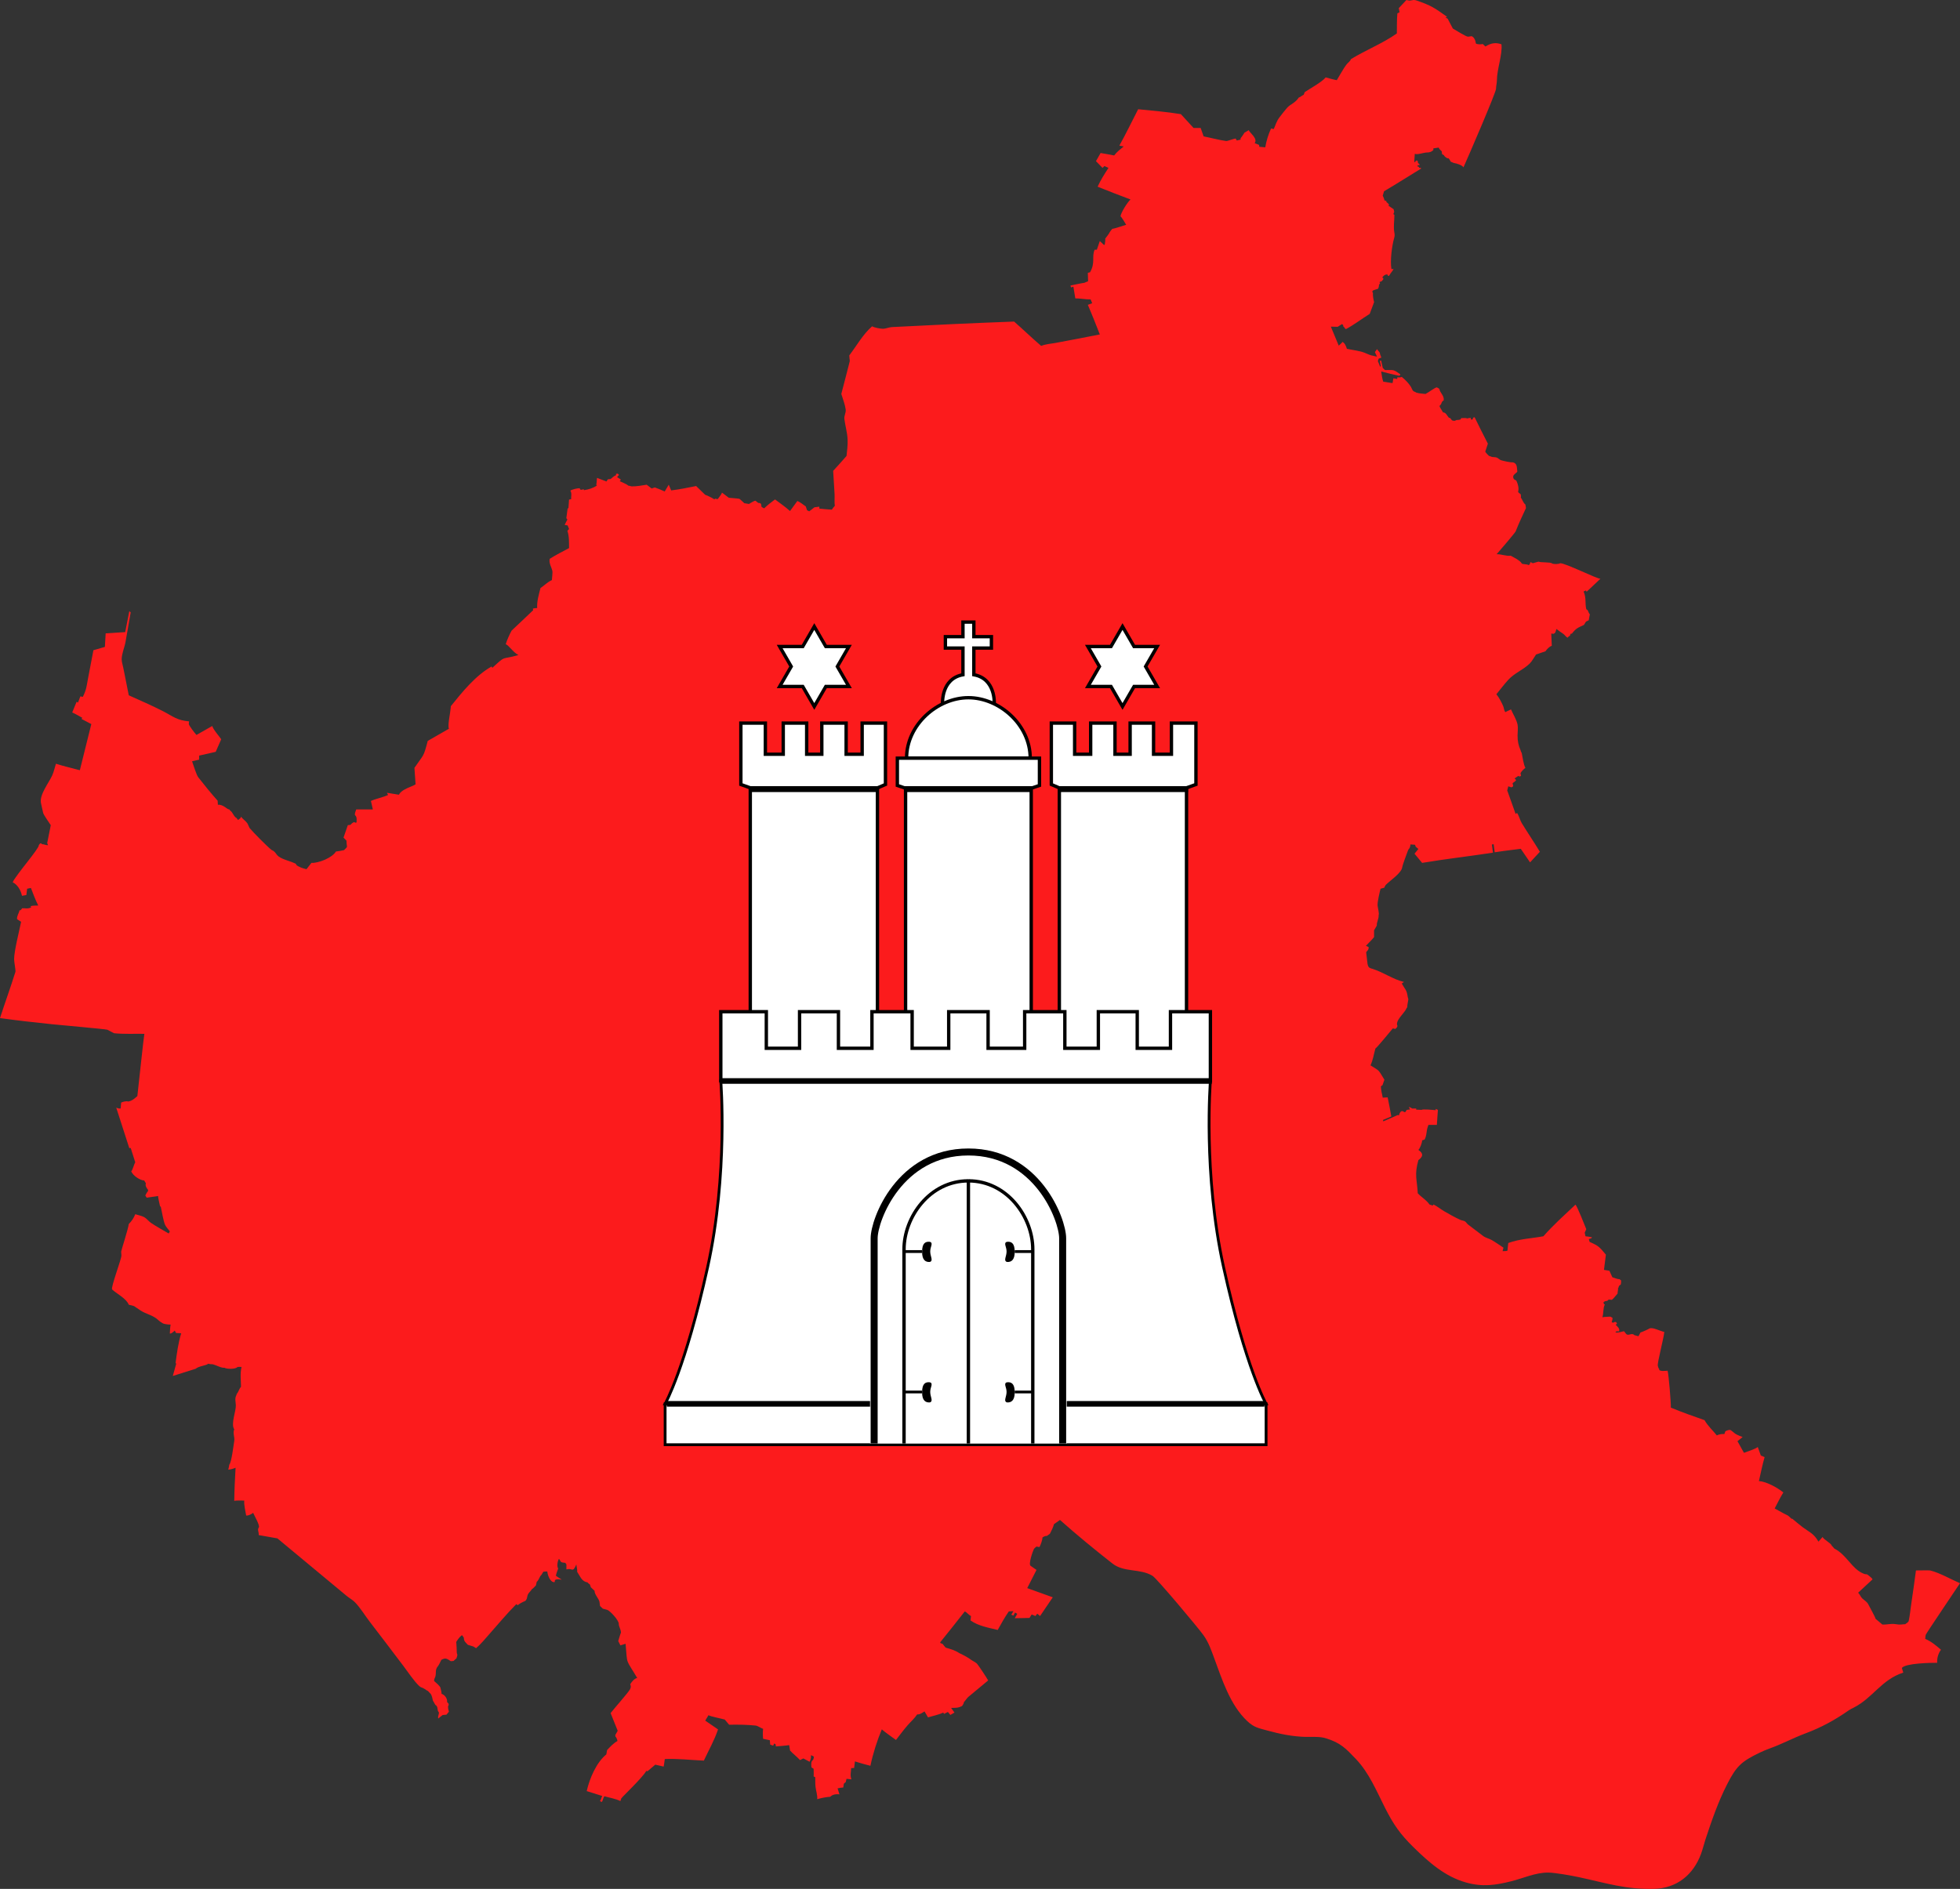 <?xml version="1.0" encoding="UTF-8" standalone="no"?>
<svg
   xmlns:dc="http://purl.org/dc/elements/1.1/"
   xmlns:cc="http://creativecommons.org/ns#"
   xmlns:rdf="http://www.w3.org/1999/02/22-rdf-syntax-ns#"
   xmlns:svg="http://www.w3.org/2000/svg"
   xmlns="http://www.w3.org/2000/svg"
   xmlns:xlink="http://www.w3.org/1999/xlink"
   xmlns:sodipodi="http://sodipodi.sourceforge.net/DTD/sodipodi-0.dtd"
   xmlns:inkscape="http://www.inkscape.org/namespaces/inkscape"
   width="699.656"
   height="674.43"
   viewBox="0 0 699.656 674.43"
   overflow="visible"
   enable-background="new 0 0 600 400"
   xml:space="preserve"
   id="svg2"
   version="1.1"
   inkscape:version="0.48.1 "
   sodipodi:docname="Aa.svg"
   style="overflow:visible"><rect x="0" y="0" width="699.656" height="674.43" fill="#333333" stroke="none"/><defs
   id="defs73" /><sodipodi:namedview
   pagecolor="#ffffff"
   bordercolor="#666666"
   borderopacity="1"
   objecttolerance="10"
   gridtolerance="10"
   guidetolerance="10"
   inkscape:pageopacity="0"
   inkscape:pageshadow="2"
   inkscape:window-width="1280"
   inkscape:window-height="1004"
   id="namedview71"
   showgrid="false"
   fit-margin-top="0"
   fit-margin-left="0"
   fit-margin-right="0"
   fit-margin-bottom="0"
   inkscape:zoom="0.6525"
   inkscape:cx="432.64501"
   inkscape:cy="389.64752"
   inkscape:window-x="-8"
   inkscape:window-y="-8"
   inkscape:window-maximized="1"
   inkscape:current-layer="Ebene_1" />
	<g
   id="Ebene_1"
   transform="translate(44.688,175.788)">
		<path
   style="fill:#fc1b1c"
   d="m 457.344,-175.781 -2.719,2.906 0.281,1.469 -0.781,0.375 c -0.202,2.389 -0.161,4.792 -0.188,7.188 -5.139,3.63 -11.07,5.888 -16.406,9.188 -0.197,0.747 -1.16,1.336 -1.625,1.969 -1.229,1.67 -2.314,3.746 -3.406,5.531 -1.344,-0.249 -2.646,-0.656 -3.969,-1 -1.209,1.593 -5.607,4.002 -7.469,5.25 l -0.375,0.969 c -0.63,0.215 -1.118,0.82 -1.75,0.969 -1.296,2.001 -3.009,2.353 -4.188,3.688 -0.957,1.083 -1.836,2.265 -2.719,3.406 -1.071,1.387 -1.318,2.623 -2.031,4.156 l -0.969,-0.188 c -1.006,2.259 -1.644,4.281 -2.062,6.719 l -2.125,-0.188 -0.094,-0.688 -1.562,-0.594 c 1.202,-1.714 -1.698,-3.589 -2.125,-4.656 l -1.562,0.938 c -0.344,0.675 -0.899,1.351 -1.344,1.969 l 0,0.469 -1.344,0.312 -0.406,-0.688 c -0.664,0.004 -2.925,0.937 -3.375,0.875 -2.67,-0.363 -5.41,-1.135 -8.062,-1.656 l -1.062,-3 -2.531,0 -4.531,-4.938 c -5.049,-0.819 -10.163,-1.25 -15.25,-1.75 -2.242,4.326 -4.337,8.747 -6.719,13 0.524,0.071 1.046,0.166 1.562,0.281 -1.192,0.994 -2.486,1.95 -3.406,3.219 -1.608,-0.329 -3.227,-0.588 -4.844,-0.875 l -1.656,2.906 c 0.769,0.815 1.552,1.612 2.344,2.406 l 0.688,-0.656 1.438,0.656 c -1.428,2.192 -2.8,4.323 -3.875,6.719 3.9,1.566 7.815,3.088 11.75,4.562 -1.128,1.003 -3.332,4.53 -3.594,6 0.554,0.453 1.593,2.324 2.031,3.031 -0.628,0.197 -4.506,1.496 -4.938,1.438 -0.308,0.37 -0.65,0.747 -0.906,1.156 -0.057,0.329 -1.328,1.962 -1.625,2.344 0.063,0.71 -0.083,1.512 -0.188,2.219 l -0.312,0 -1.438,-1.344 -1.062,3.094 -0.781,0 c -1.138,2.568 0.352,4.583 -1.656,8.062 l -0.781,0.188 0.094,3 -1.344,0.562 c -0.322,-0.014 -4.342,0.855 -4.938,0.969 l 0.188,0.688 0.844,-0.281 0.688,4.188 c 1.825,0.001 3.644,0.388 5.469,0.375 l 0.562,1.344 -1.562,0.594 c 1.511,3.485 2.892,7.028 4.281,10.562 -5.263,1.036 -10.537,2.061 -15.812,3.031 -1.718,0.316 -3.489,0.397 -5.125,1.062 -3.284,-2.81 -6.408,-5.837 -9.656,-8.688 -14.546,0.534 -29.089,1.208 -43.625,1.969 -1.133,0.059 -2.169,0.617 -3.312,0.594 -0.884,-0.018 -3.027,-0.405 -3.75,-0.875 -3.254,2.821 -5.561,6.994 -8.156,10.406 0.032,0.68 0.132,1.322 0.188,2 0.012,0.146 -2.714,10.463 -3.031,11.75 0.56,1.797 1.298,3.664 1.562,5.531 0.164,1.164 -0.617,2.245 -0.469,3.406 0.315,2.472 1.053,4.863 1.156,7.375 0.079,1.945 -0.175,3.882 -0.375,5.812 -1.57,1.795 -3.162,3.593 -4.781,5.344 l 0.5,8.25 c 0.082,1.384 -0.12,2.896 0.094,4.25 -0.405,0.367 -0.739,0.9 -1.062,1.344 -1.491,-0.081 -2.983,-0.227 -4.469,-0.375 l 0,-0.688 -1.75,0.219 -1.844,1.438 -0.781,-0.375 -0.469,-1.375 c -0.765,-0.534 -2.121,-1.616 -3,-1.938 l -2.625,3.594 c -1.667,-1.526 -3.556,-2.781 -5.344,-4.156 -1.359,0.975 -2.668,2.027 -3.875,3.188 C 227.749,5.579 227.397,5.382 227.125,5.125 227.029,4.171 227.101,3.799 225.969,3.781 225.639,3.531 225.337,3.237 225,3 224.561,2.941 223.066,3.919 222.656,4.156 L 221,3.875 c -0.167,-0.148 -1.602,-1.527 -1.75,-1.562 -0.512,-0.126 -3.027,-0.293 -3.781,-0.375 l -2.438,-1.844 C 212.845,0.795 211.941,1.815 211.5,2.438 L 210.531,2.25 210.344,2.531 C 209.847,2.13 207.646,1.031 207.031,0.875 L 203.812,-2.25 c -2.953,0.617 -5.912,1.185 -8.906,1.562 l -0.875,-2.031 -1.438,2.406 c -1.161,-0.501 -2.339,-1.016 -3.531,-1.438 l -1.125,0.375 -1.781,-1.344 c -1.675,0.289 -3.615,0.607 -5.312,0.594 -0.397,-0.003 -0.755,-0.275 -1.156,-0.219 -0.801,-0.686 -2.174,-1.129 -3.125,-1.625 l 0.375,-0.594 -1.344,-0.875 0.688,-0.781 -0.469,-0.469 -0.594,0.094 0,0.469 c -0.565,0.189 -1.498,0.953 -1.938,1.375 l -1,0.094 -0.469,0.781 -3.375,-1.281 c -0.177,0.769 -0.031,1.589 -0.281,2.344 l 0.188,0.406 c -1.321,0.908 -2.976,1.405 -4.562,1.625 l -0.125,-0.312 -1.062,0.219 -0.375,-0.594 c -0.634,-0.055 -2.861,0.457 -3.312,0.875 0.586,0.912 0.242,2.026 0.281,3.031 l -0.75,0.156 -0.219,3.125 -0.281,0 -0.469,3.5 0.375,0.5 c -0.359,0.626 -0.648,1.262 -0.969,1.906 l 1.062,0.188 0.5,1.281 -0.594,0.656 c 0.676,1.941 0.579,4.102 0.594,6.156 -2.327,1.24 -4.679,2.428 -6.906,3.844 -0.342,1.559 0.651,2.92 0.969,4.375 0.108,0.501 -0.152,2.544 -0.188,3.219 -1.381,0.524 -2.78,2.003 -4.062,2.812 -0.594,2.359 -1.324,4.694 -1.188,7.156 -0.508,0.071 -1.048,0.019 -1.531,0.219 l 0.094,0.562 c -0.883,0.913 -7.63,7.176 -7.688,7.281 -0.804,1.493 -1.597,3.22 -2.094,4.844 1.154,0.471 2.768,3.048 4.531,3.875 -6.476,1.885 -4.15,-0.179 -9.312,4.562 L 130.781,62.188 c -5.784,3.277 -10.393,9.039 -14.531,14.156 l -0.062,0.688 c -0.099,1.604 -1.17,6.247 -0.625,7.375 L 108,88.75 c -1.562,6.022 -1.392,4.687 -4.75,9.625 l 0.406,5.812 c 0.015,0.223 -1.61,0.853 -1.812,0.938 -1.346,0.568 -3.48,1.441 -4.125,2.844 l -4.281,-0.688 0.406,0.781 c -1.966,0.905 -4.146,1.257 -6.125,2.125 l 0.688,3.031 -5.938,0 c -1.284,3.492 0.422,0.734 0.125,4.656 l -0.406,0.094 -0.406,-0.219 c -0.444,0.029 -1.106,0.64 -1.344,0.969 l -0.969,0.125 -1.531,4.438 L 79,124.375 c 0,2.652 0.746,1.773 -0.875,3.375 -0.991,0.244 -1.9,0.362 -2.906,0.5 -1.307,2.235 -6.23,4.19 -8.75,4.062 l -1.75,2.25 c -1.192,-0.267 -2.748,-0.762 -3.688,-1.562 l 0,-0.281 C 59.108,131.617 56.493,131.284 54.75,130 c -0.679,-0.5 -1.104,-1.452 -1.781,-1.938 -0.235,-0.168 -0.521,-0.227 -0.75,-0.406 -1.547,-1.217 -6.547,-6.271 -7.844,-7.844 -0.109,-0.134 -0.518,-1.269 -0.781,-1.656 -0.579,-0.85 -1.619,-1.48 -2.25,-2.344 l -0.188,0.5 -0.875,0.688 -0.5,-0.688 c -1.017,-0.476 -1.438,-2.186 -2.219,-2.594 l -0.406,-0.5 c -0.814,0.03 -2.171,-1.886 -4.062,-1.656 L 33,110.094 C 30.592,107.422 28.317,104.577 26.094,101.75 25.402,100.87 24.334,97.295 23.875,96.031 l 2.531,-0.594 0,-1.438 5.906,-1.344 1.969,-4.5 C 33.223,86.622 31.758,85.179 31.062,83.438 l -5.625,3.188 C 24.951,86.134 22.761,83.282 22.719,82.75 22.693,82.424 22.747,82.097 22.812,81.781 18.418,81.412 17.104,79.988 13.406,78.094 9.436,76.06 5.339,74.318 1.281,72.469 L -0.656,62.75 C -0.845,61.803 -1.267,60.5 -1.25,59.562 -1.213,57.495 -0.234,55.409 0.125,53.375 l 1.844,-10.5 -0.5,-0.438 L 0,49.906 -6.969,50.344 -7.25,55.188 l -4.094,1.188 -1.938,10.156 c -0.549,2.875 -0.505,3.769 -1.844,6.5 l -0.875,-0.188 -0.844,2.219 -0.5,-0.281 -1.562,3.812 c 1.236,0.56 2.407,1.251 3.594,1.906 l -0.281,0.406 3.5,1.844 -4.094,16.469 c -2.85,-0.762 -5.717,-1.421 -8.531,-2.312 -0.45,1.389 -0.739,2.85 -1.344,4.188 -1.202,2.656 -4.621,6.868 -4,9.875 0.241,1.169 0.505,2.338 0.781,3.5 0.175,0.734 2.19,3.526 2.719,4.375 l -1.281,6.375 0.312,0.781 c -0.897,0.003 -1.377,-0.38 -2.156,-0.375 l -0.281,-0.281 c -0.476,-0.137 -0.653,0.356 -0.875,0.656 0.256,1.049 -8.302,10.8 -9.312,13.219 1.821,0.924 2.899,2.916 3.312,4.844 l 1.562,-0.281 0.281,-2.25 1.344,-0.281 c 0.819,2.119 1.59,4.255 2.625,6.281 -0.678,-0.001 -2.121,0.007 -2.719,0.219 l 0.188,0.469 c -1.492,0.589 -1.754,0.246 -3.188,0.281 l -0.594,0.719 -0.375,0 c -0.215,1.128 -0.987,1.979 -0.875,3.188 l 1.438,0.938 c -0.679,3.374 -2.451,10.257 -2.5,13.312 -0.015,0.949 0.629,4.046 0.469,4.562 -1.715,5.528 -3.729,10.983 -5.5,16.5 6.159,0.851 12.317,1.551 18.5,2.188 2.231,0.23 19.213,1.742 19.812,1.969 0.326,0.123 2.26,1.234 2.406,1.25 3.277,0.36 7.456,0.16 10.812,0.219 -0.144,0.35 -2.277,20.347 -2.5,22.219 -0.972,0.861 -1.929,1.735 -3.25,1.938 -0.679,-0.244 -1.888,0.093 -2.531,0.375 L -1.625,220 c -0.516,0.074 -1.089,-0.087 -1.562,-0.281 l 4.656,14.438 0.5,-0.062 1.625,5.125 c -0.428,0.598 -0.994,3.001 -1.438,3.188 0.565,1.532 3.049,3.23 4.656,3.312 0.125,0.352 0.379,0.668 0.594,0.969 -0.333,0.894 0.212,1.683 0.75,2.344 l 0,0.469 c -0.433,0.441 -0.683,1.025 -0.969,1.562 l 0.5,0.781 L 11.75,251.25 c -0.034,0.559 0.53,2.92 0.688,3.625 l 0.281,0.25 c 0.387,1.663 0.904,5.117 1.562,6.5 0.353,0.741 1.161,1.567 1.656,2.25 l -0.406,0.75 C 13.404,263.34 11.167,262.199 9.125,260.781 8.295,260.205 7.701,259.305 6.812,258.812 5.839,258.273 4.646,258.094 3.594,257.75 c -0.553,1.4 -1.257,2.436 -2.312,3.5 -0.229,1.881 -2.732,9.504 -2.719,9.875 0.012,0.452 0.081,0.922 0.094,1.375 0.032,1.236 -3.92,11.568 -3.312,12.125 1.748,1.604 5.033,3.19 5.938,5.438 0.263,0.082 1.778,0.426 1.844,0.469 l 2.312,1.562 c 2.068,1.372 4.456,1.65 6.312,3.406 0.511,0.483 1.146,0.893 1.75,1.25 0.397,0.235 2.225,0.449 2.719,0.406 -0.199,1.058 -0.224,2.114 -0.281,3.188 0.546,0.118 1.396,-0.694 1.75,-1.062 l 0.469,0.875 L 20,300.25 c -1.075,3.495 -1.553,7.135 -2.031,10.75 l 0.281,0 -1.25,4.5 8.156,-2.562 c 1.06,-0.986 3.933,-1.161 4.469,-1.812 0.252,0.059 0.494,0.119 0.75,0.156 0.297,0.043 0.601,-0.019 0.938,0.062 1.044,0.252 3.201,1.427 4.125,1.219 0.773,0.528 3.896,0.553 4.562,-0.188 0.204,-0.183 1.251,-0.094 1.531,-0.094 -0.561,2.497 -0.218,4.604 -0.188,7.094 -0.66,0.664 -0.884,1.861 -1.562,2.594 0.034,0.234 -0.1,0.395 -0.188,0.594 -0.509,1.139 -0.135,2.234 -0.094,3.406 0.077,2.17 -1.87,6.692 -0.562,8.594 -0.628,1.272 0.226,2.784 0,4.094 -0.277,1.606 -0.919,7.477 -1.781,8.531 -0.045,0.585 -0.227,1.182 -0.375,1.75 0.853,-0.003 1.839,-0.339 2.625,-0.656 -0.223,3.942 -0.433,7.893 -0.469,11.844 C 39.35,359.893 41.859,360 42.5,360 c -0.142,1.518 0.43,3.794 0.688,5.344 0.91,0.048 1.79,-0.464 2.5,-0.969 0.389,0.979 2.303,4.201 2.062,5.125 -0.732,0.96 0.057,1.704 -0.094,2.812 0.652,0.107 6.663,1.166 6.688,1.188 l 5.719,4.75 19.031,15.812 c 0.942,0.784 2.045,1.337 2.906,2.219 1.992,2.038 3.505,4.655 5.25,6.906 4.063,5.239 8.009,10.542 12.031,15.812 1.669,2.187 3.748,5.39 5.719,7.25 0.179,0.168 0.412,0.237 0.594,0.406 0.383,0.03 1.823,0.862 2.094,1.156 0.407,-0.032 1.007,0.952 1.375,1.188 0.479,0.794 0.585,1.526 0.781,2.406 0.015,0.066 0.763,1.312 0.875,1.531 1.157,0.611 0.462,1.978 1.25,2.625 0.146,0.787 -0.5,1.523 -0.188,2.25 0.494,-0.448 1.025,-0.856 1.562,-1.25 l 1.344,-0.125 0.875,-1.062 c -0.216,-0.737 -0.344,-1.247 -0.281,-2.031 l 0.188,-0.281 0,-0.5 -0.562,-0.656 c 0.189,-1.168 -0.848,-2.606 -1.969,-2.906 0.018,-0.615 -0.22,-1.458 -0.375,-2.062 0.001,-0.639 -1.823,-2.089 -2.25,-2.5 -0.142,-0.56 0.256,-1.091 0.406,-1.594 0.387,-1.291 -0.154,-2.454 0.875,-3.656 0.494,-0.578 0.906,-1.621 1.25,-2.312 1.456,-0.827 1.946,-0.506 3.406,0.469 l 0.969,-0.094 1.062,-0.969 c 0.094,-0.319 0.211,-0.674 0.281,-1 0.079,-0.37 -0.188,-0.671 -0.188,-1.031 0,-1.227 -0.111,-2.587 -0.188,-3.812 0.571,-0.882 1.176,-1.768 2.031,-2.406 0.248,0.303 0.516,0.614 0.688,0.969 -0.061,1.202 0.723,1.731 1.438,2.5 0.557,0.167 1.094,0.351 1.656,0.5 0.619,0.164 0.743,0.43 1.281,0.688 1.762,-1.507 3.215,-3.335 4.75,-5.062 3.175,-3.574 6.224,-7.261 9.594,-10.656 l 0.5,0.375 c 0.71,-0.59 1.657,-1.079 2.5,-1.438 0.305,-0.07 0.577,-0.509 0.688,-0.781 0.208,-0.51 0.221,-1.161 0.469,-1.656 0.322,-0.644 1.019,-1.158 1.375,-1.812 0.53,-0.338 1.031,-0.921 1.469,-1.375 L 146.906,389 c 0.771,-0.557 0.991,-1.939 1.719,-2.531 l 0.625,-1.062 c 0.479,-0.069 0.953,-0.123 1.438,-0.094 0.056,1.18 1.058,4.071 2.625,3.781 l 0.094,-0.688 c 0.598,-0.512 1.716,-0.267 2.438,-0.156 l -2.062,-1.375 c -0.059,-0.434 0.606,-2.11 0.781,-2.625 -0.552,-0.73 -0.216,-2.76 0.281,-3.469 0.214,0.301 0.472,0.617 0.594,0.969 0.396,0.46 1.092,0.382 1.656,0.469 l 0.406,0.562 0,1.781 c 0.297,0.015 0.549,-0.125 0.844,-0.125 1.458,0 1.502,1.11 2.719,-1.656 0.019,0.861 0.389,1.806 0.281,2.656 1.201,1.774 1.572,3.397 3.719,3.781 0.851,1.068 0.662,0.049 1.156,1.719 l 1.344,1.281 c -0.108,1.195 1.597,2.898 1.75,3.969 l 0.188,1.438 1,0.969 1.531,0.406 c 0.998,0.257 4.142,3.692 4.156,4.938 0.014,1.165 0.794,2.058 0.781,3.219 -0.096,0.03 -0.872,2.697 -0.969,3 l 0.781,1.531 1.844,-0.562 c 0.732,7.892 -0.157,4.942 4.156,12.219 -0.957,0.092 -2.074,1.448 -2.5,2.25 0.297,0.711 0.265,1.128 -0.094,1.812 -0.615,1.172 -5.615,6.773 -6.906,8.469 l 2.531,6.312 -0.875,1.562 0.094,0.562 c 0.324,0.177 0.671,1.171 0.688,1.531 -1.431,0.786 -2.58,2.044 -3.688,3.219 L 171.75,450.625 c -3.589,2.913 -6.005,8.67 -7,13.094 l 5.562,1.75 c -0.383,0.552 -0.399,1.366 -0.875,1.844 l 0.75,0.281 c 0.357,-0.646 0.422,-1.436 0.875,-2.031 1.911,0.563 3.91,0.851 5.719,1.719 0.095,-0.313 0.193,-0.632 0.312,-0.938 0.163,-0.416 7.692,-7.514 8.906,-9.812 l 0.469,0.094 2.75,-2.344 3,0.688 c 0.167,-0.898 0.3,-1.781 0.406,-2.688 4.575,-0.199 9.353,0.352 13.938,0.562 1.706,-3.686 3.796,-7.285 5.062,-11.156 l -4.562,-3.125 1.156,-1.938 c 0.701,0.463 4.648,1.207 5.812,1.562 l 1.562,1.844 c 3.12,-0.074 6.492,-0.021 9.594,0.312 0.497,0.053 1.87,0.948 2.531,1.156 -0.137,1.19 -0.116,2.373 0,3.562 l 2.406,0.5 0.125,1.562 1.062,0.375 0.375,-0.781 0.5,0.312 0.094,0.75 c 1.584,-0.158 3.176,-0.231 4.75,-0.469 l 0.312,1.938 c 1.116,1.212 2.444,2.199 3.562,3.406 l 1.188,-0.594 2.219,1.188 c 0.374,-0.571 0.608,-1.669 0.469,-2.344 0.392,0.14 0.799,0.287 1.094,0.594 l -0.125,0.469 c -0.064,1.181 -1.103,0.207 -0.781,3.281 l 0.781,0.5 c 0,0.906 0.096,1.814 0,2.719 l 0.594,0.312 c 0,1.159 -0.039,2.315 0.094,3.469 0.157,1.372 0.734,2.988 0.594,4.375 1.418,-0.428 3.178,-0.783 4.656,-0.875 0.905,-0.881 2.063,-0.981 3.281,-0.875 l -0.656,-2.125 c 0.671,-0.146 1.345,-0.273 2.031,-0.312 l 0.188,-1.344 0.688,-0.594 0.281,-1.156 1.75,0.188 c -0.541,-1.422 -0.141,-2.567 -0.094,-4 l 1.062,-0.062 0.281,-2.344 c 1.819,0.605 3.678,1.079 5.531,1.562 0.851,-4.185 2.405,-9.065 4.062,-13 1.607,1.365 3.36,2.543 5.062,3.781 1.376,-1.756 2.69,-3.568 4.156,-5.25 1.129,-1.295 2.457,-2.431 3.406,-3.875 0.946,0.109 1.854,-0.611 2.625,-1.062 l 1.25,2.125 c 1.812,-0.569 3.714,-0.895 5.438,-1.719 l 0.281,0.469 1.375,-0.688 0.875,1.062 1.469,-0.844 -1.188,-1.656 c 1.703,-0.074 2.309,0.097 3.906,-0.688 0.278,-0.527 0.579,-0.706 0.656,-1.375 0.594,-0.598 1.005,-1.395 1.656,-1.938 l 7,-5.812 c -0.343,-0.729 -3.683,-5.757 -4.094,-6.094 -0.795,-0.652 -1.763,-1.012 -2.531,-1.656 -0.304,-0.256 -3.308,-1.938 -3.562,-1.938 -1.636,-1.099 -3.047,-1.455 -4.969,-2.031 -0.367,-0.408 -0.76,-0.821 -1.062,-1.281 l -0.875,-0.375 0,-0.281 c 2.954,-3.625 5.852,-7.329 8.75,-11 0.831,0.387 1.407,1.304 2.219,1.656 l -0.188,1.562 c 2.798,1.997 6.446,2.601 9.719,3.406 1.244,-2.249 2.504,-4.509 3.969,-6.625 l 1.656,-0.094 -0.781,1.281 0.781,0.281 0.562,-1.062 0.781,0.469 -0.875,1.562 5.25,-0.094 0.781,-1.25 1.344,0.562 0.656,-0.844 1,0.844 4.531,-6.688 L 322,391.25 l 3.312,-6.5 c -0.709,-0.482 -1.436,-0.962 -2.125,-1.469 -0.813,-0.597 0.752,-5.092 1.156,-5.906 0.23,-0.463 0.618,-0.621 0.969,-0.969 l 1.062,0.188 c 0.424,-0.875 1.046,-2.405 1.062,-3.406 0.311,-0.274 1.142,-0.667 1.562,-0.562 0.375,-0.234 0.717,-0.55 1.094,-0.781 0.467,-0.882 1.262,-2.474 1.438,-3.406 l 2.156,-1.531 c 6.075,5.399 12.382,10.584 18.781,15.594 4.115,3.222 9.866,1.663 14.281,4.375 1.543,0.947 16.387,18.655 18.219,21.25 1.8,2.553 2.68,5.17 3.75,8.062 2.84,7.681 5.684,16.742 11.781,22.5 2.438,2.304 4,2.521 7.094,3.375 4.561,1.259 9.221,2.216 13.969,2.312 2.344,0.047 4.823,-0.209 7.094,0.5 5.196,1.621 7.016,3.554 10.656,7.375 4.801,5.04 7.364,11.452 10.469,17.562 2.986,5.878 5.367,9.287 10.031,13.875 5.488,5.398 11.316,10.577 18.906,12.688 5.791,1.611 10.384,0.967 16.094,-0.469 4.32,-1.087 8.568,-3.094 13.094,-3.094 2.539,0 8.722,1.141 11.375,1.719 9.588,2.088 16.417,4.333 26.469,4.094 8.094,-0.194 14.046,-5.011 16.781,-12.5 0.631,-1.729 1.052,-3.533 1.625,-5.281 2.167,-6.595 4.523,-13.368 7.688,-19.562 3.285,-6.431 5.066,-8.12 11.562,-11.25 1.265,-0.609 2.554,-1.147 3.875,-1.625 4.264,-1.541 8.276,-3.7 12.5,-5.281 5.658,-2.116 10.564,-4.785 15.5,-8.25 0.547,-0.385 1.189,-0.662 1.781,-0.969 6.957,-3.592 9.763,-9.884 17.656,-12.5 l -0.5,-1.656 c 1.313,-1.705 10.295,-1.844 12.625,-1.844 -0.192,-1.433 0.438,-3.534 1.344,-4.656 -1.729,-1.481 -3.496,-2.997 -5.625,-3.875 0.063,-0.459 0.057,-1.033 0.188,-1.469 0.167,-0.553 10.991,-16.517 12.219,-18.406 -3.366,-1.444 -7.146,-3.686 -10.656,-4.562 -0.27,-0.067 -4.371,0 -5.062,0 -0.538,4.082 -1.115,8.146 -1.719,12.219 -0.283,1.91 -0.459,3.934 -0.875,5.812 -0.108,0.485 -0.889,0.843 -1.25,1.156 -0.778,0.008 -1.565,0.185 -2.344,0.125 -0.715,-0.057 -1.436,-0.219 -2.156,-0.219 -1.232,0.012 -2.419,0.287 -3.656,0.219 l -2.438,-2.062 c 0.056,-0.378 -2.238,-4.419 -2.625,-5.219 -0.394,-0.81 -1.484,-1.448 -2.125,-2.062 -0.617,-0.591 -0.82,-1.448 -1.469,-2 L 623.75,388.125 c -0.179,-0.36 -0.484,-0.618 -0.781,-0.875 -1.834,-1.591 -0.914,-0.512 -2.625,-1.25 -4.097,-1.766 -5.757,-6.59 -10.281,-8.906 -0.223,-0.369 -0.567,-0.672 -0.875,-0.969 -0.103,-0.832 -2.817,-2.157 -3.281,-3.125 l -1.469,1.656 c -1.652,-2.908 -3.095,-3.274 -5.625,-5.156 -1.258,-0.936 -2.469,-2.008 -3.688,-3 l -0.281,0 c -0.434,-0.344 -0.999,-1.031 -1.469,-1.25 -1.569,-0.731 -3.027,-1.628 -4.562,-2.438 1.005,-1.927 1.947,-3.87 3.094,-5.719 -2.097,-1.707 -6.002,-3.891 -8.719,-4.062 0.658,-2.853 1.213,-5.75 2.031,-8.562 l -1.344,-0.562 -1.094,-3.031 c -1.005,0.784 -3.641,1.563 -4.938,2.062 l -2.312,-4.156 1.844,-1.469 c -0.847,-0.346 -1.857,-0.699 -2.625,-1.188 -0.471,-0.3 -1.441,-1.323 -1.938,-1.375 -0.307,-0.031 -1.552,0.313 -1.656,0.625 l -0.281,0.844 c -1.086,-0.004 -1.707,0.047 -2.719,0.5 -1.431,-1.797 -3.259,-3.413 -4.375,-5.438 -4.044,-1.396 -8.068,-2.853 -12.031,-4.469 0.086,-1.519 -0.78,-11.875 -1.156,-13.188 -0.449,0.029 -3.2,0.39 -3,-0.562 -0.24,-0.267 -0.428,-0.836 -0.5,-1.188 -0.226,-1.09 2.122,-9.778 2.312,-12.094 -1.666,-0.349 -3.924,-1.67 -5.219,-1.281 -0.325,0.271 -2.828,1.377 -3.281,1.469 -0.204,0.461 -0.482,0.899 -0.719,1.344 l -1.438,-0.375 c -0.894,-0.987 -2.06,0.287 -2.812,-0.312 -0.32,-0.255 -0.575,-0.757 -0.875,-1.062 -0.434,-0.06 -1.843,0.581 -3.094,0.406 l 0.312,-0.406 0.969,0 c 0.418,-0.914 -0.619,-1.763 -1.188,-2.344 l 0.469,-0.375 -0.25,-0.469 c 0.025,-0.215 -0.837,-0.215 -0.812,0 L 531,296.469 l -0.375,-0.188 c 0.158,-0.382 0.361,-1.138 0.281,-1.562 l -0.781,-0.406 c -0.953,0.107 -1.824,0.026 -2.812,0.219 0.478,-1.496 0.166,-3.136 0.875,-4.594 l -0.312,-0.062 -0.188,-0.688 0.562,-0.375 0.719,-0.125 c 0.215,-10e-4 0.406,-0.331 0.562,-0.469 l 1.156,0.094 c 0.323,-0.13 1.757,-1.894 2.062,-2.25 -0.055,-0.66 0.233,-1.279 0.156,-1.938 0.22,-0.123 0.14,-0.281 0.219,-0.469 0.491,-1.173 0.875,0.079 0.875,-2.25 l -0.594,-0.469 c -0.582,0.06 -1.969,-0.481 -2.531,-0.688 l -1.062,-2.312 -1.938,-0.312 0.688,-5.438 c -2.344,-2.753 -2.425,-3.053 -5.812,-4.562 l -0.281,-0.969 0.938,-0.375 L 523.625,266 c -0.769,-0.192 -1.557,-0.287 -2.344,-0.375 L 521,264.344 l 0.562,-1.25 c -0.554,-1.318 -3.234,-8.267 -3.875,-8.75 -3.885,3.675 -7.906,7.254 -11.438,11.281 -4.175,0.773 -8.516,0.914 -12.531,2.406 -0.127,0.899 -0.198,1.814 -0.281,2.719 -0.404,0.203 -1.279,0.166 -1.75,0.188 l 0.312,-1.25 c -1.389,-0.902 -2.75,-1.892 -4.188,-2.719 -0.986,-0.565 -2.188,-0.776 -3.094,-1.469 l -5.344,-4.062 c -0.42,-0.322 -0.711,-0.889 -1.156,-1.156 -0.442,-0.267 -1.078,-0.277 -1.562,-0.5 -1.956,-0.901 -3.958,-1.999 -5.812,-3.094 -1.294,-0.764 -2.457,-1.746 -3.812,-2.406 l -0.281,0.375 c -0.391,-0.118 -0.774,-0.23 -1.156,-0.375 -1.033,-1.555 -2.897,-2.626 -4.188,-4 -0.278,-5.105 -1.26,-6.523 0.219,-11.844 1.784,-1.342 1.817,-2.378 0,-3.656 0.568,-0.438 1.386,-2.688 1.344,-3.406 l 0.875,-0.281 c 0.839,-1.485 0.573,-3.157 1.188,-4.688 l 0.188,-0.562 3,0 0.375,-5.344 -0.781,-0.375 0,0.469 c -0.745,-0.062 -4.673,-0.476 -5.031,-0.094 l -1.938,-0.094 0,-0.406 -1.438,0 c -0.339,-0.215 -0.708,-0.443 -1.094,-0.562 l 0,0.281 0.406,0.594 -1.25,0.188 -0.5,0.781 -0.406,0 c -1.002,-0.946 -1.666,0.219 -1.844,1.156 L 454.25,222.344 c -1.7,0.779 -3.455,1.474 -5.156,2.25 l -0.094,-0.5 2.969,-1.25 c -0.402,-2.272 -0.85,-4.552 -1.312,-6.812 l -1.75,0.094 c -0.212,-0.797 -0.725,-3.333 -0.656,-4.062 l 0.562,-0.375 0.688,-1.969 c -1.168,-1.858 -1.492,-2.545 -2,-3.094 -0.494,-0.537 -1.174,-0.917 -2.969,-2.031 0.898,-1.874 1.179,-4.014 1.75,-6 0.534,-0.275 5.374,-6.184 6.219,-7.188 l 0.875,0.188 c 0.449,-0.379 0.654,-0.504 0.781,-1.094 -0.972,-1.722 2.438,-4.561 3.094,-6 0.114,-0.252 0.191,-0.463 0.406,-0.656 -0.003,-0.968 0.254,-1.799 0.375,-2.719 0.04,-0.309 -0.145,-0.582 -0.188,-0.875 -0.402,-2.746 -0.844,-2.57 -2.156,-4.875 l 0.781,-0.562 c -3.869,-0.905 -7.334,-3.461 -11.156,-4.656 -0.354,-0.111 -0.739,-0.185 -1.062,-0.375 -0.656,-0.385 -0.767,-1.28 -0.844,-1.938 L 443,164.312 c -0.043,-0.37 1.029,-0.882 0.875,-1.938 l -0.969,-0.469 c 0.953,-1.012 2.027,-2.015 2.906,-3.094 l 0,-2.438 0.969,-1.656 c -0.079,-1.313 0.774,-2.467 0.656,-3.781 0.309,-0.412 -0.347,-2.816 -0.375,-3.469 -0.06,-1.346 0.701,-4.506 1.062,-5.938 l 1.375,-0.375 c -0.043,-0.261 0.364,-0.696 0.469,-0.969 1.472,-1.515 5.772,-4.326 5.906,-6.406 0.055,-0.591 1.583,-4.624 1.969,-5.719 0.389,-1.102 0.752,-0.574 0.969,-2.344 l 1.625,0.125 0.219,0.656 0.969,0.844 -1.375,1.688 2.719,3.281 c 8.393,-1.425 16.868,-2.356 25.281,-3.656 l -0.375,-2.906 0.625,-0.125 0.375,2.906 c 3.095,-0.502 6.204,-0.852 9.312,-1.25 l 3.312,4.844 3.5,-3.781 c -2.071,-3.439 -4.343,-6.765 -6.438,-10.188 -0.712,-1.164 -0.932,-2.568 -1.719,-3.688 l -0.5,0.375 c -0.976,-2.82 -1.992,-5.597 -3,-8.406 l 0.375,-1.469 1.156,0.375 0.594,-0.375 c 0.04,-0.427 -0.233,-0.743 -0.188,-1.156 0.369,-0.261 1.072,-0.668 1.25,-1.094 l -0.562,-0.562 1.281,-0.875 0.656,0.188 0.375,-0.281 -0.188,-0.906 c 0.397,-0.776 1.07,-1.378 1.75,-1.906 C 499.203,97.415 498.76,94.195 498.5,93 c -0.249,-0.26 -0.266,-0.623 -0.406,-0.938 -0.784,-1.785 -1.062,-3.292 -1.062,-5.25 0,-1.155 0.228,-2.78 0,-3.875 -0.39,-1.871 -1.592,-3.685 -2.344,-5.438 l -2.031,0.969 C 492.158,77.813 492.203,76.976 491.875,76.25 c -0.62,-1.366 -1.445,-3.006 -2.406,-4.156 1.417,-1.711 2.748,-3.516 4.25,-5.156 2.201,-2.404 5.358,-3.563 7.656,-5.812 0.825,-0.809 1.574,-2.244 2.25,-3.219 L 507,56.75 c 0.45,-0.69 1.423,-1.751 2.25,-1.938 l -0.188,-4.375 c 0.726,-0.053 0.643,0.411 1.438,-0.375 l 0.406,-1.281 c 0.756,0.579 1.503,1.151 2.312,1.656 0.647,0.404 0.953,1.088 1.656,1.469 0.189,-0.215 0.582,-0.663 0.875,-0.688 l 0.188,-0.688 0.5,-0.094 c 1.472,-1.903 2.117,-2.074 4.281,-3.094 0.038,-0.018 0.662,-1.051 0.75,-1.188 l 0.969,-0.469 0.406,-2.156 c -0.229,-0.073 -0.672,-1.172 -0.781,-1.438 l -0.5,-0.375 c -0.516,-2.222 0.073,-4.074 -0.969,-6.312 l 0.875,-0.375 0.219,0.469 4.938,-4.656 c -0.94,0.216 -12.531,-5.616 -14.375,-5.531 -0.586,0.375 -2.247,0.363 -2.875,0.094 -0.507,-0.572 -3.963,-0.267 -4.875,-0.656 l -2.031,0.562 -0.781,-0.406 -0.188,0.312 c 0.056,0.309 -0.269,0.612 -0.469,0.781 -0.76,-0.475 -1.967,-0.21 -2.531,-0.594 -0.32,-1.05 -3.78,-2.658 -3.906,-2.781 -1.691,0.209 -3.338,-0.581 -5.031,-0.531 0.75,-0.802 6.613,-7.692 6.781,-8.125 1.101,-2.823 2.41,-5.579 3.688,-8.344 l -0.188,-1.25 C 498.948,3.654 498.857,2.705 498.188,1.844 c 0.132,-0.29 0.027,-0.993 -0.094,-1.25 -0.52,-0.344 -0.512,-0.224 -0.875,-0.781 0.381,-1.25 -0.042,-2.717 -0.562,-3.875 -0.215,-0.476 -1.209,-0.269 -1.188,-1.562 0.012,-0.801 1.524,-1.463 1.469,-1.844 -0.198,-1.352 0.055,-2.763 -1.469,-3.219 -0.928,0.056 -3.44,-0.494 -4.344,-0.781 -0.515,-0.164 -0.993,-0.746 -1.562,-0.969 -0.103,-0.04 -0.389,-0.087 -0.5,-0.094 -1.945,-0.131 -0.991,-0.183 -2.219,-0.469 -0.396,-0.43 -1.097,-1.01 -1.344,-1.531 l 0.938,-2.844 c -1.596,-3.131 -3.202,-6.236 -4.719,-9.406 l -0.312,0 L 481.125,-26.5 481,-26 l -0.656,0 0,-0.594 c -0.457,-0.004 -0.896,0.139 -1.344,0.219 -0.268,-0.244 -1.602,-0.125 -2.062,-0.125 l -0.281,0.5 c -0.459,0.137 -0.958,0.196 -1.438,0.188 l -0.594,0.281 -0.781,-0.062 -0.5,-0.406 c -0.109,-0.408 -0.454,-0.593 -0.844,-0.656 -0.585,-0.63 -1.076,-1.941 -2.062,-1.875 -0.372,-0.728 -0.883,-1.354 -1.25,-2.125 l 0.094,-0.375 c 0.846,-0.568 0.362,-1.267 1.375,-1.781 0.256,-1.801 -1.353,-2.681 -1.562,-4.156 -0.192,-0.129 -0.803,-0.518 -0.969,-0.5 -0.593,0.064 -3.031,1.903 -3.969,2.344 -1.097,-0.144 -2.259,-0.144 -3.312,-0.5 -0.242,-0.292 -0.853,-0.204 -1.281,-0.844 -0.238,-0.355 -0.379,-0.867 -0.625,-1.25 -0.85,-1.324 -2.029,-2.514 -3.25,-3.5 -0.334,0.23 -1.196,0.187 -1.562,0.125 l -0.062,0.625 c -0.446,-0.116 -0.919,-0.172 -1.375,-0.25 l -0.281,1.719 -3.312,-0.5 c -0.446,-1.179 -0.519,-2.428 -0.75,-3.656 2.101,0.543 4.223,1.07 6.344,1.531 l 0.438,-0.188 0,-0.375 c -2.59,-1.796 -2.188,-1.469 -5.438,-1.469 l -0.781,-0.781 -0.562,-2.594 -0.5,0.094 0.375,1.906 -0.25,0.156 -0.812,-2 0.281,-0.844 0.969,-0.406 c -0.175,-0.43 -0.543,-1.319 -0.562,-1.75 l -1,-1.25 -0.75,1.062 0.75,1.562 c -0.361,0.033 -0.675,-0.138 -1.031,-0.188 -1.337,-0.185 -2.278,-0.695 -3.5,-1.188 -1.626,-0.656 -4.405,-0.964 -6.219,-1.375 -0.259,-0.888 -0.686,-1.996 -1.562,-2.469 -0.183,0.374 -1.003,1.015 -1.344,1.344 l -2.812,-6.781 2.438,0.062 1.531,-0.969 0.406,0.312 0.094,0.594 c 0.216,-0.037 0.566,0.59 0.656,0.75 l 0.312,0.094 c 2.96,-1.573 5.6,-3.636 8.438,-5.406 l 1.562,-4.188 c -0.239,-1.05 -0.508,-2.231 -0.406,-3.312 -0.319,-0.383 -0.286,-0.425 0,-0.844 0.568,-0.194 1.164,-0.465 1.75,-0.594 0.291,-0.289 0.423,-1.09 0.406,-1.469 l 0.375,-0.469 -0.188,-0.5 0.781,-0.281 0.562,-0.688 0,-0.375 -0.375,-0.281 c 0.542,-0.695 0.918,-1.071 1.844,-1.094 l 0.188,0.5 0.406,0 c 0.478,-0.871 1.127,-1.551 1.625,-2.406 l -0.781,0 c -0.511,-2.953 0.173,-8.353 1,-11.156 0.172,-0.579 0.183,-1.189 0.062,-1.781 -0.42,-2.062 0,-4.298 0,-6.406 l -0.375,-0.281 0.312,-0.781 -0.219,-0.969 -1.844,-1.25 0.219,-0.312 c -0.175,-0.352 -0.559,-0.744 -0.906,-0.938 L 450.188,-104 l -0.719,-0.281 c 0.109,-0.253 -0.446,-1.387 -0.562,-1.656 L 449.375,-107.5 c 4.478,-2.638 8.884,-5.438 13.312,-8.156 l -0.312,-0.188 -0.469,0 -0.125,-0.406 -0.438,-0.062 0,-0.5 0.75,0 -0.188,-0.469 -0.406,-0.281 -0.156,-0.875 -0.594,0 -0.312,0.594 -0.281,-0.219 0.188,-2.812 c 0.905,0.461 3.151,-0.469 4.375,-0.469 0.872,0 1.633,-0.225 2.25,-0.875 l 0,-0.594 1.906,-0.281 c 0.194,0.591 0.684,0.892 1.094,1.344 l 0.094,0.969 0.688,0.406 c 0.186,0.535 0.723,0.735 1.125,1.062 l 0.594,0.094 c 0.312,0.379 0.509,0.843 0.781,1.25 0.36,-0.047 0.74,0.357 1.156,0.406 0.88,0.104 2.907,0.751 3.312,1.531 1.483,-3.231 11.609,-26.717 11.625,-28.031 0.012,-1.073 0.312,-2.106 0.312,-3 0.007,-4.038 2.031,-9.255 1.625,-12.906 -2.13,-0.773 -3.835,-0.393 -5.719,0.781 l -0.938,-0.875 c -0.658,0.126 -1.894,0.197 -2.469,-0.188 -0.148,-1.017 -0.5,-2.192 -1.531,-2.625 -0.405,0.062 -0.875,0.163 -1.281,0.188 -0.656,0.038 -4.584,-2.439 -5.406,-2.906 -0.637,-1.158 -1.228,-2.332 -1.844,-3.5 l -0.781,-0.469 0.562,-0.219 c -4.519,-3.211 -5.558,-3.98 -10.844,-5.812 -0.271,-0.095 -0.578,-0.17 -0.875,-0.188 -0.099,-0.006 -0.185,-0.011 -0.281,0 -1.396,0.167 -0.934,0.374 -2.531,0 z"
   id="rect5"
   inkscape:connector-curvature="0" />
		<g
   id="g7">
			<path
   stroke-miterlimit="3.864"
   d="m 300.999,46.33 h -1.943 v 5.204 h -6.27 v 4.067 h 6.27 v 9.525 c -7.795,1.391 -7.287,10.238 -7.287,10.238 l 9.23,-0.508 9.23,0.508 c 0,0 0.508,-8.848 -7.287,-10.238 v -9.525 h 6.27 V 51.534 h -6.27 v -5.204 h -1.943 l 0,0 z"
   id="path9"
   inkscape:connector-curvature="0"
   style="fill:#ffffff;stroke:#000000;stroke-width:1.2;stroke-miterlimit:3.864" />
			<polygon
   stroke-miterlimit="3.864"
   points="234.903,93.519 234.903,82.389 243.269,82.389 243.269,93.519 248.669,93.519 248.669,82.389 257.356,82.389 257.356,93.519 263.073,93.519 263.073,82.389 271.393,82.389 271.393,104.309 268.601,105.514 223.137,105.514 219.775,104.309 219.775,82.389 219.775,82.389 228.521,82.389 228.521,93.519 "
   id="polygon11"
   style="fill:#ffffff;stroke:#000000;stroke-width:1.2;stroke-miterlimit:3.864" />
			<polygon
   stroke-miterlimit="3.864"
   points="367.095,93.519 367.095,82.389 358.729,82.389 358.729,93.519 353.329,93.519 353.329,82.389 344.642,82.389 344.642,93.519 338.925,93.519 338.925,82.389 330.605,82.389 330.605,104.309 333.397,105.514 378.861,105.514 382.222,104.309 382.222,82.389 382.222,82.389 373.478,82.389 373.478,93.519 "
   id="polygon13"
   style="fill:#ffffff;stroke:#000000;stroke-width:1.2;stroke-miterlimit:3.864" />
			<polygon
   stroke-miterlimit="3.864"
   points="223.137,201.938 223.137,105.508 223.137,105.508 268.536,105.508 268.536,201.938 "
   id="polygon15"
   style="fill:#ffffff;stroke:#000000;stroke-width:1.2;stroke-miterlimit:3.864" />
			<polygon
   stroke-miterlimit="3.864"
   points="378.861,201.938 378.861,105.508 378.861,105.508 333.462,105.508 333.462,201.938 "
   id="polygon17"
   style="fill:#ffffff;stroke:#000000;stroke-width:1.2;stroke-miterlimit:3.864" />
			<polygon
   stroke-miterlimit="3.864"
   points="241.866,69.323 233.627,69.322 237.746,62.188 233.627,55.053 241.866,55.053 245.985,47.918 250.104,55.053 258.343,55.053 254.224,62.188 258.343,69.322 258.343,69.322 250.104,69.323 245.985,76.458 "
   id="polygon19"
   style="fill:#ffffff;stroke:#000000;stroke-width:1.2;stroke-miterlimit:3.864" />
			<polygon
   stroke-miterlimit="3.864"
   points="360.132,69.323 368.371,69.322 364.252,62.188 368.371,55.053 360.133,55.053 356.013,47.918 351.894,55.053 343.655,55.053 347.774,62.188 343.655,69.322 343.655,69.322 351.894,69.323 356.013,76.458 "
   id="polygon21"
   style="fill:#ffffff;stroke:#000000;stroke-width:1.2;stroke-miterlimit:3.864" />
			<path
   stroke-miterlimit="3.864"
   d="m 300.999,73.328 c -10.961,0 -22.067,9.6 -22.067,21.581 2.404,0 22.067,0 22.067,0 0,0 19.663,0 22.067,0 0,-11.981 -11.106,-21.581 -22.067,-21.581 l 0,0 z"
   id="path23"
   inkscape:connector-curvature="0"
   style="fill:#ffffff;stroke:#000000;stroke-width:1.2;stroke-miterlimit:3.864" />
			<polygon
   stroke-miterlimit="3.864"
   points="278.136,105.508 300.999,105.508 323.862,105.508 326.362,104.655 326.362,94.909 300.999,94.909 300.999,94.909 275.636,94.909 275.636,104.655 "
   id="polygon25"
   style="fill:#ffffff;stroke:#000000;stroke-width:1.2;stroke-miterlimit:3.864" />
			<polygon
   stroke-miterlimit="3.864"
   points="300.999,200.621 323.425,200.621 323.425,105.508 300.999,105.508 300.999,105.508 278.573,105.508 278.573,200.621 "
   id="polygon27"
   style="fill:#ffffff;stroke:#000000;stroke-width:1.2;stroke-miterlimit:3.864" />
			<polygon
   stroke-miterlimit="3.864"
   points="280.914,198.497 280.914,185.442 266.57,185.442 266.57,198.497 254.613,198.497 254.613,185.442 240.73,185.442 240.73,198.497 228.864,198.497 228.864,185.442 212.613,185.442 212.613,210.179 216.546,211.118 300.999,211.118 385.452,211.118 387.385,210.179 387.385,185.442 373.134,185.442 373.134,198.497 361.268,198.497 361.268,185.442 347.385,185.442 347.385,198.497 335.427,198.497 335.427,185.442 321.084,185.442 321.084,198.497 308.028,198.497 308.028,185.442 300.999,185.442 300.999,185.442 293.969,185.442 293.969,198.497 "
   id="polygon29"
   style="fill:#ffffff;stroke:#000000;stroke-width:1.2;stroke-miterlimit:3.864" />
			<path
   stroke-miterlimit="3.864"
   d="m 192.739,325.453 h 214.521 c 0,0 -7.171,-12.537 -15.175,-48.799 -7.371,-33.397 -4.699,-66.476 -4.699,-66.476 H 212.613 c 0,0 2.672,33.078 -4.699,66.476 -8.003,36.262 -15.175,48.799 -15.175,48.799 l 0,0 z"
   id="path31"
   inkscape:connector-curvature="0"
   style="fill:#ffffff;stroke:#000000;stroke-miterlimit:3.864" />
			<polygon
   stroke-miterlimit="3.864"
   points="192.739,340.045 192.739,325.453 192.739,325.453 407.262,325.453 407.262,340.045 "
   id="polygon33"
   style="fill:#ffffff;stroke:#000000;stroke-miterlimit:3.864" />
			
				<line
   stroke-miterlimit="3.864"
   x1="193.339"
   y1="325.453"
   x2="406.661"
   y2="325.453"
   id="line35"
   style="fill:none;stroke:#000000;stroke-width:2;stroke-miterlimit:3.864" />
			<path
   stroke-miterlimit="3.864"
   d="m 223.836,106.017 h 44.037 m 66.482,0 h 44.037 m -99.191,0 h 43.438"
   id="path37"
   inkscape:connector-curvature="0"
   style="fill:none;stroke:#000000;stroke-width:2;stroke-linecap:square;stroke-miterlimit:3.864" />
			<polygon
   points="265.892,339.615 265.892,224.536 265.892,224.536 336.107,223.63 336.107,339.615 "
   id="polygon39"
   style="fill:#ffffff" />
			<g
   id="g41">
				<defs
   id="defs43">
					<polygon
   id="XMLID_1_"
   points="265.892,339.615 265.892,224.536 265.892,224.536 336.107,223.63 336.107,339.615 " />
				</defs>
				<clipPath
   id="XMLID_3_">
					<use
   xlink:href="#XMLID_1_"
   id="use47"
   x="0"
   y="0"
   width="600"
   height="400" />
				</clipPath>
				
					<line
   clip-path="url(#XMLID_3_)"
   stroke-miterlimit="3.864"
   x1="323.979"
   y1="271.072"
   x2="317.527"
   y2="271.072"
   id="line49"
   style="fill:none;stroke:#000000;stroke-miterlimit:3.864" />
				<path
   clip-path="url(#XMLID_3_)"
   stroke-miterlimit="3.864"
   d="m 317.072,271.19 c 0,-3.156 -1.178,-3.156 -2.104,-3.156 -0.927,0 0.113,1.271 0.113,3.015 0,1.743 -1.04,3.299 -0.113,3.299 0.927,0 2.104,-0.285 2.104,-3.157 l 0,0 z"
   id="path51"
   inkscape:connector-curvature="0"
   style="stroke:#000000;stroke-width:0.91;stroke-miterlimit:3.864" />
				
					<line
   clip-path="url(#XMLID_3_)"
   stroke-miterlimit="3.864"
   x1="323.979"
   y1="321.223"
   x2="317.527"
   y2="321.223"
   id="line53"
   style="fill:none;stroke:#000000;stroke-miterlimit:3.864" />
				<path
   clip-path="url(#XMLID_3_)"
   stroke-miterlimit="3.864"
   d="m 317.072,321.342 c 0,-3.157 -1.178,-3.156 -2.104,-3.156 -0.927,0 0.113,1.27 0.113,3.014 0,1.743 -1.04,3.299 -0.113,3.299 0.927,0 2.104,-0.284 2.104,-3.156 l 0,0 z"
   id="path55"
   inkscape:connector-curvature="0"
   style="stroke:#000000;stroke-width:0.91;stroke-miterlimit:3.864" />
				<path
   clip-path="url(#XMLID_3_)"
   stroke-miterlimit="3.864"
   d="m 267.353,352.435 v -86.095 c 0,-6.687 9.095,-30.812 33.646,-30.812 24.552,0 33.646,24.125 33.646,30.812 v 86.095"
   id="path57"
   inkscape:connector-curvature="0"
   style="fill:none;stroke:#000000;stroke-width:2.5;stroke-miterlimit:3.864" />
				<path
   clip-path="url(#XMLID_3_)"
   stroke-miterlimit="3.864"
   d="m 278.02,353.222 v -82.952 c 0,-11.39 9.054,-24.432 22.979,-24.432 V 353.67 245.838 c 13.926,0 22.98,13.042 22.98,24.432 v 82.952"
   id="path59"
   inkscape:connector-curvature="0"
   style="fill:none;stroke:#000000;stroke-width:1.2;stroke-miterlimit:3.864" />
				
					<line
   clip-path="url(#XMLID_3_)"
   stroke-miterlimit="3.864"
   x1="278.02"
   y1="271.072"
   x2="284.471"
   y2="271.072"
   id="line61"
   style="fill:none;stroke:#000000;stroke-miterlimit:3.864" />
				<path
   clip-path="url(#XMLID_3_)"
   stroke-miterlimit="3.864"
   d="m 284.926,271.19 c 0,-3.156 1.178,-3.156 2.104,-3.156 0.927,0 -0.114,1.271 -0.114,3.015 0,1.743 1.041,3.299 0.114,3.299 -0.927,0 -2.104,-0.285 -2.104,-3.157 l 0,0 z"
   id="path63"
   inkscape:connector-curvature="0"
   style="stroke:#000000;stroke-width:0.91;stroke-miterlimit:3.864" />
				
					<line
   clip-path="url(#XMLID_3_)"
   stroke-miterlimit="3.864"
   x1="278.02"
   y1="321.223"
   x2="284.471"
   y2="321.223"
   id="line65"
   style="fill:none;stroke:#000000;stroke-miterlimit:3.864" />
				<path
   clip-path="url(#XMLID_3_)"
   stroke-miterlimit="3.864"
   d="m 284.926,321.342 c 0,-3.157 1.178,-3.156 2.104,-3.156 0.927,0 -0.114,1.27 -0.114,3.014 0,1.743 1.041,3.299 0.114,3.299 -0.927,0 -2.104,-0.284 -2.104,-3.156 l 0,0 z"
   id="path67"
   inkscape:connector-curvature="0"
   style="stroke:#000000;stroke-width:0.91;stroke-miterlimit:3.864" />
			</g>
			
				<line
   stroke-miterlimit="3.864"
   x1="213.213"
   y1="210.179"
   x2="386.885"
   y2="210.179"
   id="line69"
   style="fill:none;stroke:#000000;stroke-width:2;stroke-linecap:square;stroke-miterlimit:3.864" />
		</g>
	</g>
</svg>